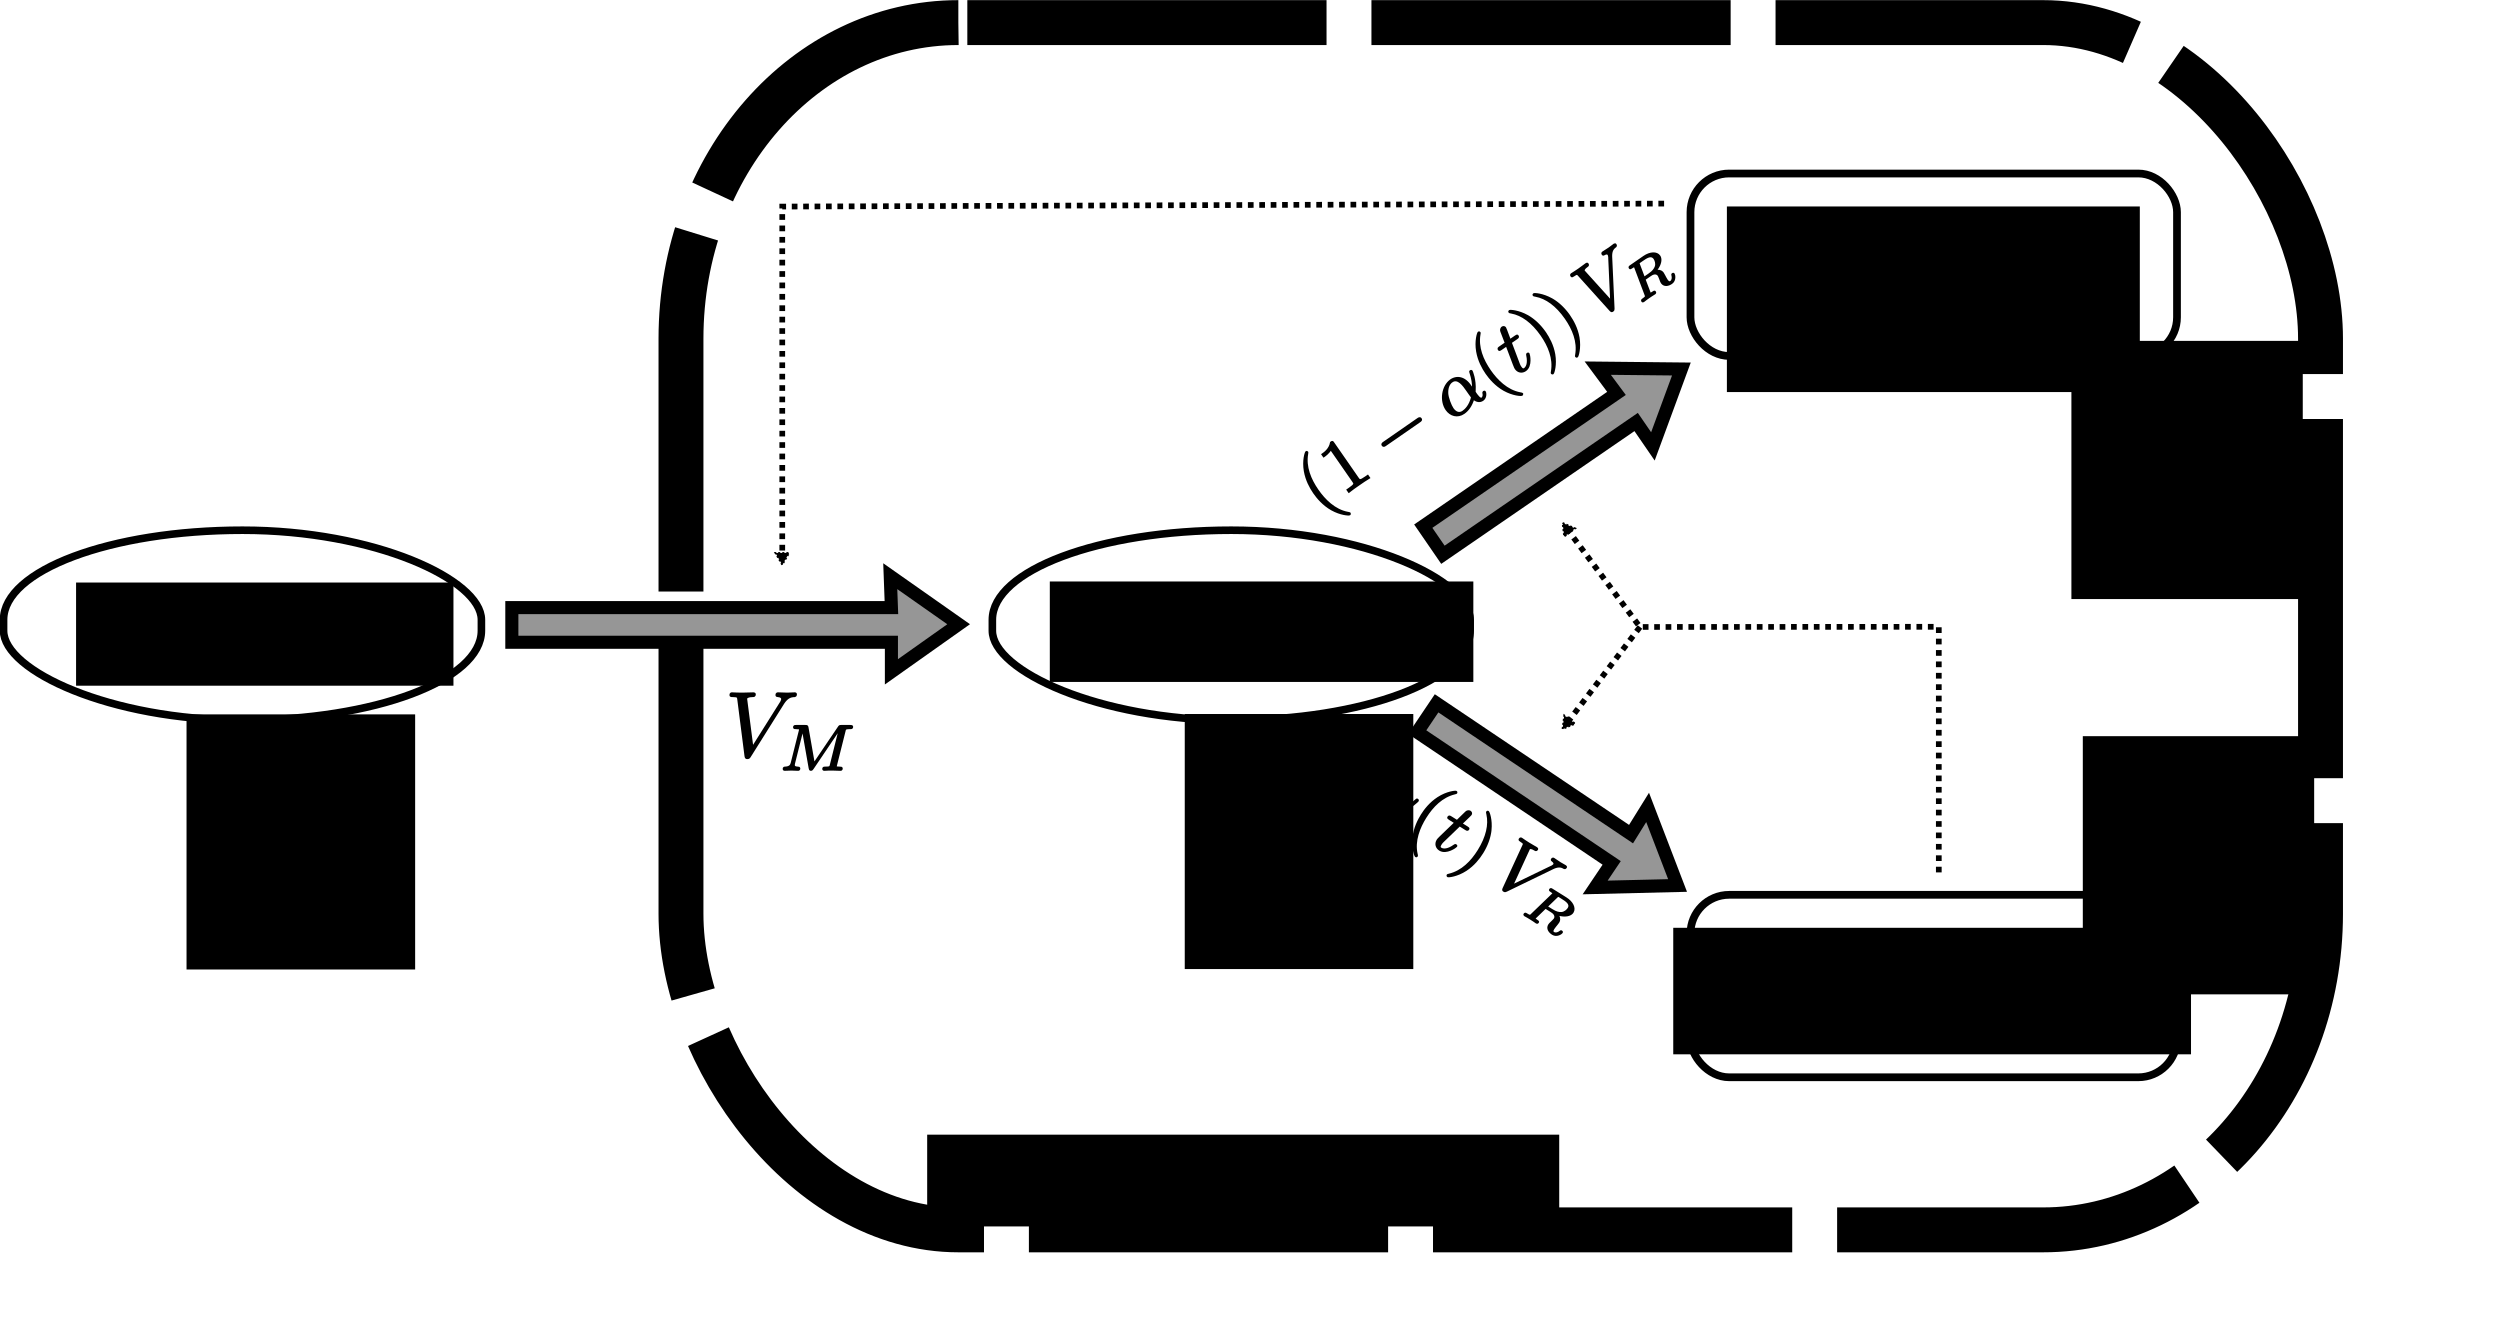 <?xml version="1.0" encoding="UTF-8" standalone="no"?>
<!-- Created with Inkscape (http://www.inkscape.org/) -->

<svg
   xmlns:dc="http://purl.org/dc/elements/1.1/"
   xmlns:cc="http://creativecommons.org/ns#"
   xmlns:rdf="http://www.w3.org/1999/02/22-rdf-syntax-ns#"
   xmlns:svg="http://www.w3.org/2000/svg"
   xmlns="http://www.w3.org/2000/svg"
   xmlns:xlink="http://www.w3.org/1999/xlink"
   xmlns:sodipodi="http://sodipodi.sourceforge.net/DTD/sodipodi-0.dtd"
   xmlns:inkscape="http://www.inkscape.org/namespaces/inkscape"
   width="13.4cm"
   height="7.161cm"
   id="svg14157"
   version="1.1"
   inkscape:version="0.91 r13725"
   sodipodi:docname="Fig1.svg">
  <sodipodi:namedview
     id="base"
     pagecolor="#ffffff"
     bordercolor="#666666"
     borderopacity="1.0"
     inkscape:pageopacity="1"
     inkscape:pageshadow="2"
     inkscape:zoom="1.4142136"
     inkscape:cx="327.18485"
     inkscape:cy="139.06401"
     inkscape:document-units="px"
     inkscape:current-layer="layer1"
     showgrid="true"
     inkscape:window-width="1920"
     inkscape:window-height="986"
     inkscape:window-x="1680"
     inkscape:window-y="41"
     inkscape:window-maximized="1"
     fit-margin-top="0"
     fit-margin-left="0"
     fit-margin-right="0"
     fit-margin-bottom="0"
     inkscape:snap-global="true"
     inkscape:object-paths="false"
     inkscape:snap-nodes="false"
     showguides="false"
     inkscape:guide-bbox="true"
     units="cm">
    <inkscape:grid
       type="xygrid"
       id="grid8064"
       empspacing="1"
       visible="true"
       enabled="false"
       snapvisiblegridlinesonly="true"
       dotted="false"
       spacingx="1px"
       spacingy="1px"
       originx="-16"
       originy="-5" />
    <sodipodi:guide
       orientation="0,1"
       position="-196,165"
       id="guide8112" />
  </sodipodi:namedview>
  <defs
     id="defs14159">
    <color-profile
       name="sRGB"
       xlink:href="/usr/share/color/icc/colord/sRGB.icc"
       id="color-profile3609" />
    <marker
       inkscape:stockid="TriangleOutL"
       orient="auto"
       refY="0"
       refX="0"
       id="TriangleOutL"
       style="overflow:visible">
      <path
         id="path4289"
         d="m 5.77,0 -8.65,5 0,-10 8.65,5 z"
         style="fill-rule:evenodd;stroke:#000000;stroke-width:1pt"
         transform="scale(0.8,0.8)"
         inkscape:connector-curvature="0" />
    </marker>
    <marker
       inkscape:stockid="SemiCircleIn"
       orient="auto"
       refY="0"
       refX="0"
       id="SemiCircleIn"
       style="overflow:visible">
      <path
         id="path5387"
         d="m -0.375,-0.046 c 0,2.76 2.24,5 5,5 l 0,-10 c -2.76,0 -5,2.24 -5,5 z"
         style="fill-rule:evenodd;stroke:#000000;stroke-width:1pt"
         transform="scale(0.6,0.6)"
         inkscape:connector-curvature="0" />
    </marker>
    <marker
       inkscape:stockid="Arrow1Lend"
       orient="auto"
       refY="0"
       refX="0"
       id="Arrow1Lend"
       style="overflow:visible">
      <path
         inkscape:connector-curvature="0"
         id="path15588"
         d="M 0,0 5,-5 -12.5,0 5,5 0,0 Z"
         style="fill-rule:evenodd;stroke:#000000;stroke-width:1pt;marker-start:none"
         transform="matrix(-0.8,0,0,-0.8,-10,0)" />
    </marker>
    <clipPath
       id="clip5-9">
      <path
         id="path201332"
         d="m 119.793,79.711 360.168,0 0,519.59 -360.168,0 z m 0,0"
         inkscape:connector-curvature="0" />
    </clipPath>
    <marker
       inkscape:stockid="Arrow1Lend"
       orient="auto"
       refY="0"
       refX="0"
       id="Arrow1Lend-9"
       style="overflow:visible">
      <path
         inkscape:connector-curvature="0"
         id="path15588-0"
         d="M 0,0 5,-5 -12.5,0 5,5 0,0 Z"
         style="fill-rule:evenodd;stroke:#000000;stroke-width:1pt;marker-start:none"
         transform="matrix(-0.8,0,0,-0.8,-10,0)" />
    </marker>
    <marker
       inkscape:stockid="Arrow1Lend"
       orient="auto"
       refY="0"
       refX="0"
       id="Arrow1Lend-5"
       style="overflow:visible">
      <path
         inkscape:connector-curvature="0"
         id="path15588-05"
         d="M 0,0 5,-5 -12.5,0 5,5 0,0 Z"
         style="fill-rule:evenodd;stroke:#000000;stroke-width:1pt;marker-start:none"
         transform="matrix(-0.8,0,0,-0.8,-10,0)" />
    </marker>
    <marker
       inkscape:stockid="Arrow1Lend"
       orient="auto"
       refY="0"
       refX="0"
       id="Arrow1Lend-0"
       style="overflow:visible">
      <path
         inkscape:connector-curvature="0"
         id="path15588-00"
         d="M 0,0 5,-5 -12.5,0 5,5 0,0 Z"
         style="fill-rule:evenodd;stroke:#000000;stroke-width:1pt;marker-start:none"
         transform="matrix(-0.8,0,0,-0.8,-10,0)" />
    </marker>
    <marker
       inkscape:stockid="Arrow1Lend"
       orient="auto"
       refY="0"
       refX="0"
       id="Arrow1Lend-04"
       style="overflow:visible">
      <path
         inkscape:connector-curvature="0"
         id="path15588-6"
         d="M 0,0 5,-5 -12.5,0 5,5 0,0 Z"
         style="fill-rule:evenodd;stroke:#000000;stroke-width:1pt;marker-start:none"
         transform="matrix(-0.8,0,0,-0.8,-10,0)" />
    </marker>
    <marker
       inkscape:stockid="Arrow1Lend"
       orient="auto"
       refY="0"
       refX="0"
       id="Arrow1Lend-3"
       style="overflow:visible">
      <path
         inkscape:connector-curvature="0"
         id="path15588-3"
         d="M 0,0 5,-5 -12.5,0 5,5 0,0 Z"
         style="fill-rule:evenodd;stroke:#000000;stroke-width:1pt;marker-start:none"
         transform="matrix(-0.8,0,0,-0.8,-10,0)" />
    </marker>
    <marker
       inkscape:stockid="Arrow1Lendb"
       orient="auto"
       refY="0"
       refX="0"
       id="Arrow1Lendb"
       style="overflow:visible">
      <path
         inkscape:connector-curvature="0"
         id="path16150"
         d="M 0,0 5,-5 -12.5,0 5,5 0,0 Z"
         style="fill:#009c00;fill-rule:evenodd;stroke:#009c00;stroke-width:1pt;marker-start:none"
         transform="matrix(-0.8,0,0,-0.8,-10,0)" />
    </marker>
    <marker
       inkscape:stockid="Arrow1Lend6"
       orient="auto"
       refY="0"
       refX="0"
       id="Arrow1Lend6"
       style="overflow:visible">
      <path
         inkscape:connector-curvature="0"
         id="path16153"
         d="M 0,0 5,-5 -12.5,0 5,5 0,0 Z"
         style="fill:#0000ff;fill-rule:evenodd;stroke:#0000ff;stroke-width:1pt;marker-start:none"
         transform="matrix(-0.8,0,0,-0.8,-10,0)" />
    </marker>
    <marker
       inkscape:stockid="Arrow1Lend1"
       orient="auto"
       refY="0"
       refX="0"
       id="Arrow1Lend1"
       style="overflow:visible">
      <path
         inkscape:connector-curvature="0"
         id="path16156"
         d="M 0,0 5,-5 -12.5,0 5,5 0,0 Z"
         style="fill:#0000ff;fill-rule:evenodd;stroke:#0000ff;stroke-width:1pt;marker-start:none"
         transform="matrix(-0.8,0,0,-0.8,-10,0)" />
    </marker>
    <marker
       inkscape:stockid="Arrow1Lendi"
       orient="auto"
       refY="0"
       refX="0"
       id="Arrow1Lendi"
       style="overflow:visible">
      <path
         inkscape:connector-curvature="0"
         id="path16159"
         d="M 0,0 5,-5 -12.5,0 5,5 0,0 Z"
         style="fill:#0000ff;fill-rule:evenodd;stroke:#0000ff;stroke-width:1pt;marker-start:none"
         transform="matrix(-0.8,0,0,-0.8,-10,0)" />
    </marker>
    <marker
       inkscape:stockid="Arrow1Lend18"
       orient="auto"
       refY="0"
       refX="0"
       id="Arrow1Lend18"
       style="overflow:visible">
      <path
         inkscape:connector-curvature="0"
         id="path16162"
         d="M 0,0 5,-5 -12.5,0 5,5 0,0 Z"
         style="fill:#009c00;fill-rule:evenodd;stroke:#009c00;stroke-width:1pt;marker-start:none"
         transform="matrix(-0.8,0,0,-0.8,-10,0)" />
    </marker>
    <marker
       inkscape:stockid="Arrow1Lendx"
       orient="auto"
       refY="0"
       refX="0"
       id="Arrow1Lendx"
       style="overflow:visible">
      <path
         inkscape:connector-curvature="0"
         id="path3221"
         d="M 0,0 5,-5 -12.5,0 5,5 0,0 Z"
         style="fill:#009c00;fill-rule:evenodd;stroke:#009c00;stroke-width:1pt;marker-start:none"
         transform="matrix(-0.8,0,0,-0.8,-10,0)" />
    </marker>
    <marker
       inkscape:stockid="Arrow1Lendx"
       orient="auto"
       refY="0"
       refX="0"
       id="Arrow1Lendx-0"
       style="overflow:visible">
      <path
         inkscape:connector-curvature="0"
         id="path3221-5"
         d="M 0,0 5,-5 -12.5,0 5,5 0,0 Z"
         style="fill:#009c00;fill-rule:evenodd;stroke:#009c00;stroke-width:1pt;marker-start:none"
         transform="matrix(-0.8,0,0,-0.8,-10,0)" />
    </marker>
    <marker
       inkscape:stockid="Arrow1Lend6"
       orient="auto"
       refY="0"
       refX="0"
       id="Arrow1Lend6-6"
       style="overflow:visible">
      <path
         inkscape:connector-curvature="0"
         id="path16153-0"
         d="M 0,0 5,-5 -12.5,0 5,5 0,0 Z"
         style="fill:#0000ff;fill-rule:evenodd;stroke:#0000ff;stroke-width:1pt;marker-start:none"
         transform="matrix(-0.8,0,0,-0.8,-10,0)" />
    </marker>
    <marker
       inkscape:stockid="Arrow1Lend1a"
       orient="auto"
       refY="0"
       refX="0"
       id="Arrow1Lend1a"
       style="overflow:visible">
      <path
         inkscape:connector-curvature="0"
         id="path4598"
         d="M 0,0 5,-5 -12.5,0 5,5 0,0 Z"
         style="fill:#000000;fill-rule:evenodd;stroke:#000000;stroke-width:1pt;marker-start:none"
         transform="matrix(-0.8,0,0,-0.8,-10,0)" />
    </marker>
    <marker
       inkscape:stockid="Arrow1Lendiq"
       orient="auto"
       refY="0"
       refX="0"
       id="Arrow1Lendiq"
       style="overflow:visible">
      <path
         inkscape:connector-curvature="0"
         id="path4601"
         d="M 0,0 5,-5 -12.5,0 5,5 0,0 Z"
         style="fill:#000000;fill-rule:evenodd;stroke:#000000;stroke-width:1pt;marker-start:none"
         transform="matrix(-0.8,0,0,-0.8,-10,0)" />
    </marker>
    <marker
       inkscape:stockid="Arrow1Lendxz"
       orient="auto"
       refY="0"
       refX="0"
       id="Arrow1Lendxz"
       style="overflow:visible">
      <path
         inkscape:connector-curvature="0"
         id="path4604"
         d="M 0,0 5,-5 -12.5,0 5,5 0,0 Z"
         style="fill:#009c00;fill-rule:evenodd;stroke:#009c00;stroke-width:1pt;marker-start:none"
         transform="matrix(-0.8,0,0,-0.8,-10,0)" />
    </marker>
    <marker
       inkscape:stockid="Arrow1Lend18Y"
       orient="auto"
       refY="0"
       refX="0"
       id="Arrow1Lend18Y"
       style="overflow:visible">
      <path
         inkscape:connector-curvature="0"
         id="path4607"
         d="M 0,0 5,-5 -12.5,0 5,5 0,0 Z"
         style="fill:#009c00;fill-rule:evenodd;stroke:#009c00;stroke-width:1pt;marker-start:none"
         transform="matrix(-0.8,0,0,-0.8,-10,0)" />
    </marker>
    <marker
       inkscape:stockid="Arrow1Lend6h"
       orient="auto"
       refY="0"
       refX="0"
       id="Arrow1Lend6h"
       style="overflow:visible">
      <path
         inkscape:connector-curvature="0"
         id="path4610"
         d="M 0,0 5,-5 -12.5,0 5,5 0,0 Z"
         style="fill:#000000;fill-rule:evenodd;stroke:#000000;stroke-width:1pt;marker-start:none"
         transform="matrix(-0.8,0,0,-0.8,-10,0)" />
    </marker>
    <marker
       inkscape:stockid="Arrow1Lendbd"
       orient="auto"
       refY="0"
       refX="0"
       id="Arrow1Lendbd"
       style="overflow:visible">
      <path
         inkscape:connector-curvature="0"
         id="path4613"
         d="M 0,0 5,-5 -12.5,0 5,5 0,0 Z"
         style="fill:#000000;fill-rule:evenodd;stroke:#000000;stroke-width:1pt;marker-start:none"
         transform="matrix(-0.8,0,0,-0.8,-10,0)" />
    </marker>
    <marker
       inkscape:stockid="Arrow1Lend18Y2"
       orient="auto"
       refY="0"
       refX="0"
       id="Arrow1Lend18Y2"
       style="overflow:visible">
      <path
         inkscape:connector-curvature="0"
         id="path5096"
         d="M 0,0 5,-5 -12.5,0 5,5 0,0 Z"
         style="fill:#000000;fill-rule:evenodd;stroke:#000000;stroke-width:1pt;marker-start:none"
         transform="matrix(-0.8,0,0,-0.8,-10,0)" />
    </marker>
    <marker
       inkscape:stockid="Arrow1LendxzZ"
       orient="auto"
       refY="0"
       refX="0"
       id="Arrow1LendxzZ"
       style="overflow:visible">
      <path
         inkscape:connector-curvature="0"
         id="path5099"
         d="M 0,0 5,-5 -12.5,0 5,5 0,0 Z"
         style="fill:#000000;fill-rule:evenodd;stroke:#000000;stroke-width:1pt;marker-start:none"
         transform="matrix(-0.8,0,0,-0.8,-10,0)" />
    </marker>
    <marker
       inkscape:stockid="Arrow1Lend18Y2"
       orient="auto"
       refY="0"
       refX="0"
       id="Arrow1Lend18Y2-6"
       style="overflow:visible">
      <path
         inkscape:connector-curvature="0"
         id="path5096-2"
         d="M 0,0 5,-5 -12.5,0 5,5 0,0 Z"
         style="fill:#000000;fill-rule:evenodd;stroke:#000000;stroke-width:1pt;marker-start:none"
         transform="matrix(-0.8,0,0,-0.8,-10,0)" />
    </marker>
    <marker
       inkscape:stockid="Arrow1Lend18Y2"
       orient="auto"
       refY="0"
       refX="0"
       id="Arrow1Lend18Y2-7"
       style="overflow:visible">
      <path
         inkscape:connector-curvature="0"
         id="path5096-6"
         d="M 0,0 5,-5 -12.5,0 5,5 0,0 Z"
         style="fill:#000000;fill-rule:evenodd;stroke:#000000;stroke-width:1pt;marker-start:none"
         transform="matrix(-0.8,0,0,-0.8,-10,0)" />
    </marker>
    <marker
       inkscape:stockid="Arrow1Lend18Y2"
       orient="auto"
       refY="0"
       refX="0"
       id="Arrow1Lend18Y2-9"
       style="overflow:visible">
      <path
         inkscape:connector-curvature="0"
         id="path5096-62"
         d="M 0,0 5,-5 -12.5,0 5,5 0,0 Z"
         style="fill:#000000;fill-rule:evenodd;stroke:#000000;stroke-width:1pt;marker-start:none"
         transform="matrix(-0.8,0,0,-0.8,-10,0)" />
    </marker>
  </defs>
  <g
     transform="translate(-254.53,83.845)"
     inkscape:label="Calque 1"
     inkscape:groupmode="layer"
     id="layer1">
    <g
       style="fill:#ffffff;fill-opacity:1"
       id="g203893"
       transform="matrix(1.303,0,0,1.303,-42.087,-28.793)">
      <use
         height="1"
         width="1"
         xlink:href="#glyph3-9-5"
         x="221.894"
         y="205.604"
         id="use203895" />
      <use
         height="1"
         width="1"
         xlink:href="#glyph3-26-3"
         x="227.23"
         y="205.604"
         id="use203897" />
      <use
         height="1"
         width="1"
         xlink:href="#glyph3-27-3"
         x="231.678"
         y="205.604"
         id="use203899" />
      <use
         height="1"
         width="1"
         xlink:href="#glyph3-28-8"
         x="236.126"
         y="205.604"
         id="use203901" />
      <use
         height="1"
         width="1"
         xlink:href="#glyph3-20-2"
         x="240.126"
         y="205.604"
         id="use203903" />
      <use
         height="1"
         width="1"
         xlink:href="#glyph3-17-5"
         x="242.35"
         y="205.604"
         id="use203905" />
      <use
         height="1"
         width="1"
         xlink:href="#glyph3-22-0"
         x="245.014"
         y="205.604"
         id="use203907" />
      <use
         height="1"
         width="1"
         xlink:href="#glyph3-20-2"
         x="249.462"
         y="205.604"
         id="use203909" />
      <use
         height="1"
         width="1"
         xlink:href="#glyph3-11-0"
         x="251.686"
         y="205.604"
         id="use203911" />
    </g>
    <g
       style="fill:#ffffff;fill-opacity:1"
       id="g203913"
       transform="matrix(1.303,0,0,1.303,-42.087,-28.793)">
      <use
         height="1"
         width="1"
         xlink:href="#glyph4-6-0"
         x="256.134"
         y="207.604"
         id="use203915" />
      <use
         height="1"
         width="1"
         xlink:href="#glyph4-7-53"
         x="257.466"
         y="207.604"
         id="use203917" />
    </g>
    <g
       style="fill:#ffffff;fill-opacity:1"
       id="g203931"
       transform="matrix(1.303,0,0,1.303,-42.087,-28.793)">
      <use
         height="1"
         width="1"
         xlink:href="#glyph3-30-5"
         x="254.46"
         y="152.62"
         id="use203933" />
      <use
         height="1"
         width="1"
         xlink:href="#glyph3-13-9"
         x="260.236"
         y="152.62"
         id="use203935" />
      <use
         height="1"
         width="1"
         xlink:href="#glyph3-27-3"
         x="262.012"
         y="152.62"
         id="use203937" />
      <use
         height="1"
         width="1"
         xlink:href="#glyph3-18-5"
         x="266.46"
         y="152.62"
         id="use203939" />
      <use
         height="1"
         width="1"
         xlink:href="#glyph3-28-8"
         x="270.908"
         y="152.62"
         id="use203941" />
      <use
         height="1"
         width="1"
         xlink:href="#glyph3-18-5"
         x="274.907"
         y="152.62"
         id="use203943" />
      <use
         height="1"
         width="1"
         xlink:href="#glyph3-31-2"
         x="279.355"
         y="152.62"
         id="use203945" />
      <use
         height="1"
         width="1"
         xlink:href="#glyph3-11-0"
         x="286.019"
         y="152.62"
         id="use203947" />
    </g>
    <g
       style="fill:#ffffff;fill-opacity:1"
       id="g203953"
       transform="matrix(1.303,0,0,1.303,-42.087,-28.793)">
      <use
         height="1"
         width="1"
         xlink:href="#glyph3-32-1"
         x="366.137"
         y="206.56"
         id="use203955" />
      <use
         height="1"
         width="1"
         xlink:href="#glyph3-17-5"
         x="371.473"
         y="206.56"
         id="use203957" />
      <use
         height="1"
         width="1"
         xlink:href="#glyph3-11-0"
         x="374.137"
         y="206.56"
         id="use203959" />
      <use
         height="1"
         width="1"
         xlink:href="#glyph3-12-49"
         x="378.585"
         y="206.56"
         id="use203961" />
      <use
         height="1"
         width="1"
         xlink:href="#glyph3-26-3"
         x="382.585"
         y="206.56"
         id="use203963" />
      <use
         height="1"
         width="1"
         xlink:href="#glyph3-17-5"
         x="387.033"
         y="206.56"
         id="use203965" />
      <use
         height="1"
         width="1"
         xlink:href="#glyph3-28-8"
         x="389.697"
         y="206.56"
         id="use203967" />
      <use
         height="1"
         width="1"
         xlink:href="#glyph3-18-5"
         x="393.697"
         y="206.56"
         id="use203969" />
      <use
         height="1"
         width="1"
         xlink:href="#glyph3-17-5"
         x="398.145"
         y="206.56"
         id="use203971" />
    </g>
    <g
       style="fill:#ffffff;fill-opacity:1"
       id="g203977"
       transform="matrix(1.303,0,0,1.303,-42.087,-28.793)">
      <use
         height="1"
         width="1"
         xlink:href="#glyph3-9-5"
         x="174.624"
         y="284.031"
         id="use203979" />
      <use
         height="1"
         width="1"
         xlink:href="#glyph3-26-3"
         x="179.96"
         y="284.031"
         id="use203981" />
      <use
         height="1"
         width="1"
         xlink:href="#glyph3-27-3"
         x="184.408"
         y="284.031"
         id="use203983" />
      <use
         height="1"
         width="1"
         xlink:href="#glyph3-28-8"
         x="188.856"
         y="284.031"
         id="use203985" />
      <use
         height="1"
         width="1"
         xlink:href="#glyph3-20-2"
         x="192.855"
         y="284.031"
         id="use203987" />
      <use
         height="1"
         width="1"
         xlink:href="#glyph3-17-5"
         x="195.079"
         y="284.031"
         id="use203989" />
      <use
         height="1"
         width="1"
         xlink:href="#glyph3-22-0"
         x="197.743"
         y="284.031"
         id="use203991" />
      <use
         height="1"
         width="1"
         xlink:href="#glyph3-20-2"
         x="202.191"
         y="284.031"
         id="use203993" />
      <use
         height="1"
         width="1"
         xlink:href="#glyph3-11-0"
         x="204.415"
         y="284.031"
         id="use203995" />
    </g>
    <g
       style="fill:#ffffff;fill-opacity:1"
       id="g203997"
       transform="matrix(1.303,0,0,1.303,-42.087,-28.793)">
      <use
         height="1"
         width="1"
         xlink:href="#glyph4-3-7"
         x="208.863"
         y="286.031"
         id="use203999" />
      <use
         height="1"
         width="1"
         xlink:href="#glyph4-4-2"
         x="212.199"
         y="286.031"
         id="use204001" />
      <use
         height="1"
         width="1"
         xlink:href="#glyph4-5-46"
         x="215.535"
         y="286.031"
         id="use204003" />
    </g>
    <g
       style="fill:#ffffff;fill-opacity:1"
       id="g204013"
       transform="matrix(1.303,0,0,1.303,-42.087,-28.793)">
      <use
         height="1"
         width="1"
         xlink:href="#glyph9-0-9"
         x="217.55"
         y="245.883"
         id="use204015" />
    </g>
    <g
       style="fill:#ffffff;fill-opacity:1"
       id="g204017"
       transform="matrix(1.303,0,0,1.303,-42.087,-28.793)">
      <use
         height="1"
         width="1"
         xlink:href="#glyph9-1-90"
         x="221.957"
         y="247.199"
         id="use204019" />
    </g>
    <g
       style="fill:#ffffff;fill-opacity:1"
       id="g204021"
       transform="matrix(1.303,0,0,1.303,-42.087,-28.793)">
      <use
         height="1"
         width="1"
         xlink:href="#glyph9-2-2"
         x="224.509"
         y="247.96"
         id="use204023" />
      <use
         height="1"
         width="1"
         xlink:href="#glyph9-3-1"
         x="228.772"
         y="249.233"
         id="use204025" />
      <use
         height="1"
         width="1"
         xlink:href="#glyph9-4-2"
         x="233.034"
         y="250.505"
         id="use204027" />
      <use
         height="1"
         width="1"
         xlink:href="#glyph9-5-5"
         x="236.867"
         y="251.649"
         id="use204029" />
      <use
         height="1"
         width="1"
         xlink:href="#glyph9-6-6"
         x="241.129"
         y="252.921"
         id="use204031" />
      <use
         height="1"
         width="1"
         xlink:href="#glyph9-1-90"
         x="245.391"
         y="254.193"
         id="use204033" />
      <use
         height="1"
         width="1"
         xlink:href="#glyph9-7-6"
         x="247.943"
         y="254.955"
         id="use204035" />
      <use
         height="1"
         width="1"
         xlink:href="#glyph9-8-2"
         x="250.074"
         y="255.591"
         id="use204037" />
      <use
         height="1"
         width="1"
         xlink:href="#glyph9-1-90"
         x="254.337"
         y="256.863"
         id="use204039" />
    </g>
    <g
       style="fill:#ffffff;fill-opacity:1"
       id="g204053"
       transform="matrix(1.303,0,0,1.303,-42.087,-28.793)">
      <use
         height="1"
         width="1"
         xlink:href="#glyph3-33-1"
         x="291.65"
         y="201.971"
         id="use204055" />
      <use
         height="1"
         width="1"
         xlink:href="#glyph3-11-0"
         x="298.313"
         y="201.971"
         id="use204057" />
      <use
         height="1"
         width="1"
         xlink:href="#glyph3-20-2"
         x="302.761"
         y="201.971"
         id="use204059" />
      <use
         height="1"
         width="1"
         xlink:href="#glyph3-22-0"
         x="304.985"
         y="201.971"
         id="use204061" />
      <use
         height="1"
         width="1"
         xlink:href="#glyph3-27-3"
         x="309.433"
         y="201.971"
         id="use204063" />
      <use
         height="1"
         width="1"
         xlink:href="#glyph3-18-5"
         x="313.881"
         y="201.971"
         id="use204065" />
      <use
         height="1"
         width="1"
         xlink:href="#glyph3-34-2"
         x="318.329"
         y="201.971"
         id="use204067" />
      <use
         height="1"
         width="1"
         xlink:href="#glyph3-13-9"
         x="320.105"
         y="201.971"
         id="use204069" />
      <use
         height="1"
         width="1"
         xlink:href="#glyph3-12-49"
         x="321.881"
         y="201.971"
         id="use204071" />
    </g>
    <g
       style="fill:#ffffff;fill-opacity:1"
       id="g204073"
       transform="matrix(1.303,0,0,1.303,-42.087,-28.793)">
      <use
         height="1"
         width="1"
         xlink:href="#glyph3-10-5"
         x="293.87"
         y="211.571"
         id="use204075" />
      <use
         height="1"
         width="1"
         xlink:href="#glyph3-22-0"
         x="298.318"
         y="211.571"
         id="use204077" />
      <use
         height="1"
         width="1"
         xlink:href="#glyph3-20-2"
         x="302.766"
         y="211.571"
         id="use204079" />
      <use
         height="1"
         width="1"
         xlink:href="#glyph3-21-9"
         x="304.99"
         y="211.571"
         id="use204081" />
      <use
         height="1"
         width="1"
         xlink:href="#glyph3-19-7"
         x="309.438"
         y="211.571"
         id="use204083" />
      <use
         height="1"
         width="1"
         xlink:href="#glyph3-22-0"
         x="315.214"
         y="211.571"
         id="use204085" />
      <use
         height="1"
         width="1"
         xlink:href="#glyph3-35-6"
         x="319.662"
         y="211.571"
         id="use204087" />
    </g>
    <g
       style="fill:#ffffff;fill-opacity:1"
       id="g204097"
       transform="matrix(1.303,0,0,1.303,-42.087,-28.793)">
      <use
         height="1"
         width="1"
         xlink:href="#glyph10-0-39"
         x="341.818"
         y="123.857"
         id="use204099" />
      <use
         height="1"
         width="1"
         xlink:href="#glyph10-1-6"
         x="345.898"
         y="123.857"
         id="use204101" />
      <use
         height="1"
         width="1"
         xlink:href="#glyph10-2-7"
         x="347.473"
         y="123.857"
         id="use204103" />
      <use
         height="1"
         width="1"
         xlink:href="#glyph10-1-6"
         x="351.553"
         y="123.857"
         id="use204105" />
      <use
         height="1"
         width="1"
         xlink:href="#glyph10-3-45"
         x="353.128"
         y="123.857"
         id="use204107" />
    </g>
    <g
       style="fill:#ffffff;fill-opacity:1"
       id="g204109"
       transform="matrix(1.303,0,0,1.303,-42.087,-28.793)">
      <use
         height="1"
         width="1"
         xlink:href="#glyph10-4-7"
         x="314.774"
         y="132.857"
         id="use204111" />
      <use
         height="1"
         width="1"
         xlink:href="#glyph10-1-6"
         x="318.854"
         y="132.857"
         id="use204113" />
      <use
         height="1"
         width="1"
         xlink:href="#glyph10-5-2"
         x="320.429"
         y="132.857"
         id="use204115" />
      <use
         height="1"
         width="1"
         xlink:href="#glyph10-6-49"
         x="324.509"
         y="132.857"
         id="use204117" />
      <use
         height="1"
         width="1"
         xlink:href="#glyph10-7-3"
         x="328.169"
         y="132.857"
         id="use204119" />
      <use
         height="1"
         width="1"
         xlink:href="#glyph10-8-6"
         x="331.829"
         y="132.857"
         id="use204121" />
      <use
         height="1"
         width="1"
         xlink:href="#glyph10-9-6"
         x="335.909"
         y="132.857"
         id="use204123" />
      <use
         height="1"
         width="1"
         xlink:href="#glyph10-10-5"
         x="337.904"
         y="132.857"
         id="use204125" />
      <use
         height="1"
         width="1"
         xlink:href="#glyph10-11-7"
         x="341.984"
         y="132.857"
         id="use204127" />
      <use
         height="1"
         width="1"
         xlink:href="#glyph10-6-49"
         x="346.064"
         y="132.857"
         id="use204129" />
      <use
         height="1"
         width="1"
         xlink:href="#glyph10-1-6"
         x="349.724"
         y="132.857"
         id="use204131" />
      <use
         height="1"
         width="1"
         xlink:href="#glyph10-6-49"
         x="351.299"
         y="132.857"
         id="use204133" />
      <use
         height="1"
         width="1"
         xlink:href="#glyph10-12-09"
         x="354.959"
         y="132.857"
         id="use204135" />
      <use
         height="1"
         width="1"
         xlink:href="#glyph10-2-7"
         x="356.954"
         y="132.857"
         id="use204137" />
      <use
         height="1"
         width="1"
         xlink:href="#glyph10-13-8"
         x="361.034"
         y="132.857"
         id="use204139" />
      <use
         height="1"
         width="1"
         xlink:href="#glyph10-9-6"
         x="365.114"
         y="132.857"
         id="use204141" />
      <use
         height="1"
         width="1"
         xlink:href="#glyph10-10-5"
         x="367.109"
         y="132.857"
         id="use204143" />
      <use
         height="1"
         width="1"
         xlink:href="#glyph10-14-4"
         x="371.189"
         y="132.857"
         id="use204145" />
      <use
         height="1"
         width="1"
         xlink:href="#glyph10-13-8"
         x="376.513"
         y="132.857"
         id="use204147" />
      <use
         height="1"
         width="1"
         xlink:href="#glyph10-7-3"
         x="380.593"
         y="132.857"
         id="use204149" />
    </g>
    <g
       style="fill:#ffffff;fill-opacity:1"
       id="g204175"
       transform="matrix(1.303,0,0,1.303,-42.087,-28.793)">
      <use
         height="1"
         width="1"
         xlink:href="#glyph11-0-27"
         x="254.124"
         y="91.43"
         id="use204177" />
    </g>
    <g
       style="fill:#ffffff;fill-opacity:1"
       id="g204179"
       transform="matrix(1.303,0,0,1.303,-42.087,-28.793)">
      <use
         height="1"
         width="1"
         xlink:href="#glyph12-0-3"
         x="260.735"
         y="90.48"
         id="use204181" />
    </g>
    <g
       style="fill:#ffffff;fill-opacity:1"
       id="g204183"
       transform="matrix(1.303,0,0,1.303,-42.087,-28.793)">
      <use
         height="1"
         width="1"
         xlink:href="#glyph13-0-38"
         x="265.123"
         y="89.896"
         id="use204185" />
    </g>
    <g
       style="fill:#ffffff;fill-opacity:1"
       id="g204187"
       transform="matrix(1.303,0,0,1.303,-42.087,-28.793)">
      <use
         height="1"
         width="1"
         xlink:href="#glyph14-0-7"
         x="271.755"
         y="89.114"
         id="use204189" />
    </g>
    <g
       style="fill:#ffffff;fill-opacity:1"
       id="g204191"
       transform="matrix(1.303,0,0,1.303,-42.087,-28.793)">
      <use
         height="1"
         width="1"
         xlink:href="#glyph15-0-5"
         x="276.153"
         y="88.651"
         id="use204193" />
    </g>
    <g
       style="fill:#ffffff;fill-opacity:1"
       id="g204195"
       transform="matrix(1.303,0,0,1.303,-42.087,-28.793)">
      <use
         height="1"
         width="1"
         xlink:href="#glyph16-0-03"
         x="278.816"
         y="88.388"
         id="use204197" />
    </g>
    <g
       style="fill:#ffffff;fill-opacity:1"
       id="g204199"
       transform="matrix(1.303,0,0,1.303,-42.087,-28.793)">
      <use
         height="1"
         width="1"
         xlink:href="#glyph17-0-38"
         x="283.248"
         y="87.998"
         id="use204201" />
    </g>
    <g
       style="fill:#ffffff;fill-opacity:1"
       id="g204203"
       transform="matrix(1.303,0,0,1.303,-42.087,-28.793)">
      <use
         height="1"
         width="1"
         xlink:href="#glyph18-0-56"
         x="287.669"
         y="87.665"
         id="use204205" />
    </g>
    <g
       style="fill:#ffffff;fill-opacity:1"
       id="g204211"
       transform="matrix(1.303,0,0,1.303,-42.087,-28.793)">
      <use
         height="1"
         width="1"
         xlink:href="#glyph20-0-3"
         x="294.339"
         y="87.296"
         id="use204213" />
    </g>
    <g
       style="fill:#ffffff;fill-opacity:1"
       id="g204215"
       transform="matrix(1.303,0,0,1.303,-42.087,-28.793)">
      <use
         height="1"
         width="1"
         xlink:href="#glyph21-0-6"
         x="296.125"
         y="87.223"
         id="use204217" />
    </g>
    <g
       style="fill:#ffffff;fill-opacity:1"
       id="g204219"
       transform="matrix(1.303,0,0,1.303,-42.087,-28.793)">
      <use
         height="1"
         width="1"
         xlink:href="#glyph22-0-4"
         x="297.906"
         y="87.154"
         id="use204221" />
    </g>
    <g
       style="fill:#ffffff;fill-opacity:1"
       id="g204223"
       transform="matrix(1.303,0,0,1.303,-42.087,-28.793)">
      <use
         height="1"
         width="1"
         xlink:href="#glyph23-0-03"
         x="302.358"
         y="87.084"
         id="use204225" />
    </g>
    <g
       style="fill:#ffffff;fill-opacity:1"
       id="g204227"
       transform="matrix(1.303,0,0,1.303,-42.087,-28.793)">
      <use
         height="1"
         width="1"
         xlink:href="#glyph24-0-8"
         x="304.114"
         y="87.068"
         id="use204229" />
    </g>
    <g
       style="fill:#ffffff;fill-opacity:1"
       id="g204231"
       transform="matrix(1.303,0,0,1.303,-42.087,-28.793)">
      <use
         height="1"
         width="1"
         xlink:href="#glyph25-0-4"
         x="308.551"
         y="87.15"
         id="use204233" />
    </g>
    <flowRoot
       xml:space="preserve"
       id="flowRoot15572"
       style="font-style:normal;font-weight:normal;font-size:5px;line-height:125%;font-family:sans;-inkscape-font-specification:sans;letter-spacing:0px;word-spacing:0px;fill:#000000;fill-opacity:1;stroke:none"><flowRegion
         id="flowRegion15574"><rect
           id="rect15576"
           width="173.571"
           height="85.714"
           x="432.857"
           y="339.505" /></flowRegion><flowPara
         id="flowPara15578" /></flowRoot>    <flowRoot
       xml:space="preserve"
       id="flowRoot5421"
       style="font-style:normal;font-weight:normal;font-size:5px;line-height:125%;font-family:Lucida;-inkscape-font-specification:Lucida;letter-spacing:15.4px;word-spacing:0px;fill:#000000;fill-opacity:1;stroke:none"><flowRegion
         id="flowRegion5423"><rect
           id="rect5425"
           width="145"
           height="86"
           x="215"
           y="408.937" /></flowRegion><flowPara
         id="flowPara5427" /></flowRoot>    <g
       id="g3685"
       transform="matrix(0.77,0,0,0.77,58.496,39.042)">
      <path
         sodipodi:nodetypes="cc"
         inkscape:connector-curvature="0"
         id="path15580-9-7"
         d="M 686.049,5.359 666.944,30.545"
         style="fill:none;stroke:#000000;stroke-width:1.5;stroke-linecap:butt;stroke-linejoin:miter;stroke-miterlimit:2;stroke-dasharray:1.5, 1.5;stroke-dashoffset:0;stroke-opacity:1;marker-end:url(#TriangleOutL);image-rendering:auto" />
      <rect
         rx="62.857"
         ry="23.571"
         y="-20.097"
         x="255.53"
         height="50"
         width="125.714"
         id="rect14689"
         style="fill:none;stroke:#000000;stroke-width:2;stroke-linecap:butt;stroke-linejoin:round;stroke-miterlimit:4;stroke-dasharray:none;stroke-dashoffset:0;stroke-opacity:1;image-rendering:auto" />
      <rect
         style="fill:none;stroke:#000000;stroke-width:11.813;stroke-linecap:butt;stroke-linejoin:round;stroke-miterlimit:4;stroke-dasharray:94.507, 11.813;stroke-dashoffset:103.958;stroke-opacity:1;image-rendering:auto"
         id="rect5608"
         width="431.353"
         height="317.624"
         x="433.752"
         y="-153.649"
         rx="72.974"
         ry="83.154" />
      <flowRoot
         transform="translate(163.89,-117.266)"
         style="font-style:normal;font-weight:normal;font-size:18px;line-height:125%;font-family:Sans;-inkscape-font-specification:Sans;letter-spacing:0px;word-spacing:0px;fill:#000000;fill-opacity:1;stroke:none;image-rendering:auto"
         id="flowRoot15459"
         xml:space="preserve"><flowRegion
           id="flowRegion15461"><rect
             style="font-size:18px;font-family:Sans;-inkscape-font-specification:Sans;fill:#000000;fill-opacity:1"
             y="110.934"
             x="110.714"
             height="27.143"
             width="99.286"
             id="rect15463" /></flowRegion><flowPara
           id="flowPara15465">Substrate</flowPara></flowRoot>      <rect
         rx="62.857"
         ry="23.571"
         y="-20.097"
         x="515.673"
         height="50"
         width="125.714"
         id="rect14689-1"
         style="fill:none;stroke:#000000;stroke-width:2;stroke-linecap:butt;stroke-linejoin:round;stroke-miterlimit:4;stroke-dasharray:none;stroke-dashoffset:0;stroke-opacity:1;image-rendering:auto" />
      <flowRoot
         transform="translate(420.074,-117.542)"
         style="font-style:normal;font-weight:normal;font-size:18px;line-height:125%;font-family:Sans;-inkscape-font-specification:Sans;letter-spacing:0px;word-spacing:0px;fill:#000000;fill-opacity:1;stroke:none;image-rendering:auto"
         id="flowRoot15459-3"
         xml:space="preserve"><flowRegion
           id="flowRegion15461-6"><rect
             style="font-size:18px;font-family:Sans;-inkscape-font-specification:Sans;fill:#000000;fill-opacity:1"
             y="110.934"
             x="110.714"
             height="26.429"
             width="111.429"
             id="rect15463-6" /></flowRegion><flowPara
           id="flowPara15465-4">Precursors</flowPara></flowRoot>      <rect
         rx="10.174"
         ry="10.174"
         y="-113.946"
         x="699.347"
         height="48"
         width="128"
         id="rect14689-8"
         style="fill:none;stroke:#000000;stroke-width:2.035;stroke-linecap:butt;stroke-linejoin:round;stroke-miterlimit:4;stroke-dasharray:none;stroke-dashoffset:0;stroke-opacity:1;image-rendering:auto" />
      <flowRoot
         style="font-style:normal;font-weight:normal;font-size:17px;line-height:100%;font-family:Sans;-inkscape-font-specification:Sans;text-align:center;letter-spacing:0px;word-spacing:0px;text-anchor:middle;fill:#000000;fill-opacity:1;stroke:none;image-rendering:auto"
         id="flowRoot15459-3-4"
         xml:space="preserve"><flowRegion
           id="flowRegion15461-6-8"><rect
             style="font-size:17px;line-height:100%;font-family:Sans;-inkscape-font-specification:Sans;text-align:center;text-anchor:middle;fill:#000000;fill-opacity:1"
             y="-105.273"
             x="708.925"
             height="48.829"
             width="108.638"
             id="rect15463-6-9" /></flowRegion><flowPara
           style="font-size:15px"
           id="flowPara15465-4-5">Metabolic</flowPara><flowPara
           style="font-size:15px"
           id="flowPara3641">machinery</flowPara></flowRoot>      <path
         sodipodi:nodetypes="cccc"
         inkscape:connector-curvature="0"
         id="path15580-9-7-2"
         d="m 764.678,69.938 0,-64.625 -78.629,0.046 -19.106,-25.696"
         style="fill:none;stroke:#000000;stroke-width:1.5;stroke-linecap:butt;stroke-linejoin:miter;stroke-miterlimit:2;stroke-dasharray:1.5, 1.5;stroke-dashoffset:0;stroke-opacity:1;marker-end:url(#TriangleOutL);image-rendering:auto" />
      <path
         sodipodi:nodetypes="ccc"
         inkscape:connector-curvature="0"
         id="path15580-9-7-2-8"
         d="m 692.403,-106.029 -232.005,0.781 0,92.171"
         style="fill:none;stroke:#000000;stroke-width:1.5;stroke-linecap:butt;stroke-linejoin:miter;stroke-miterlimit:2;stroke-dasharray:1.5, 1.5;stroke-dashoffset:0;stroke-opacity:1;marker-end:url(#TriangleOutL);image-rendering:auto" />
      <flowRoot
         xml:space="preserve"
         id="flowRoot16520"
         style="font-style:normal;font-weight:normal;font-size:36.611px;line-height:125%;font-family:sans;-inkscape-font-specification:sans;letter-spacing:0px;word-spacing:0px;fill:#000000;fill-opacity:1;stroke:none;image-rendering:auto"><flowRegion
           id="flowRegion16522"><rect
             id="rect16524"
             width="60.146"
             height="67.12"
             x="303.666"
             y="28.356"
             style="font-size:36.611px" /></flowRegion><flowPara
           id="flowPara16526">S</flowPara></flowRoot>      <flowRoot
         xml:space="preserve"
         id="flowRoot16520-7"
         style="font-style:normal;font-weight:normal;font-size:30px;line-height:125%;font-family:sans;-inkscape-font-specification:sans;letter-spacing:0px;word-spacing:0px;fill:#000000;fill-opacity:1;stroke:none;image-rendering:auto"
         transform="matrix(1.22,0,0,1.22,468.692,-365.023)"><flowRegion
           id="flowRegion16522-4"><rect
             id="rect16524-1"
             width="49.286"
             height="55"
             x="80"
             y="322.362"
             style="font-size:30px" /></flowRegion><flowPara
           id="flowPara16526-9">P</flowPara></flowRoot>      <flowRoot
         xml:space="preserve"
         id="flowRoot16520-2"
         style="font-style:normal;font-weight:normal;font-size:30px;line-height:125%;font-family:sans;-inkscape-font-specification:sans;letter-spacing:0px;word-spacing:0px;fill:#000000;fill-opacity:1;stroke:none;image-rendering:auto"
         transform="matrix(1.235,0,0,1.235,703.765,-364.027)"><flowRegion
           id="flowRegion16522-0"><rect
             id="rect16524-9"
             width="49.286"
             height="55"
             x="80"
             y="322.362"
             style="font-size:30px" /></flowRegion><flowPara
           id="flowPara16526-1">R</flowPara></flowRoot>      <flowRoot
         xml:space="preserve"
         id="flowRoot16520-76"
         style="font-style:normal;font-weight:normal;font-size:30px;line-height:125%;font-family:sans;-inkscape-font-specification:sans;letter-spacing:0px;word-spacing:0px;fill:#000000;fill-opacity:1;stroke:none;image-rendering:auto"
         transform="matrix(1.235,0,0,1.235,700.765,-468.027)"><flowRegion
           id="flowRegion16522-40"><rect
             id="rect16524-17"
             width="49.286"
             height="55"
             x="80"
             y="322.362"
             style="font-size:30px" /></flowRegion><flowPara
           id="flowPara16526-4">M</flowPara></flowRoot>      <flowRoot
         transform="translate(387.811,27.996)"
         style="font-style:normal;font-weight:normal;font-size:16px;line-height:125%;font-family:Sans;-inkscape-font-specification:Sans;letter-spacing:0px;word-spacing:0px;fill:#000000;fill-opacity:1;stroke:none;image-rendering:auto"
         id="flowRoot15459-37"
         xml:space="preserve"><flowRegion
           id="flowRegion15461-65"><rect
             style="font-size:16px;font-family:Sans;-inkscape-font-specification:Sans;fill:#000000;fill-opacity:1"
             y="110.934"
             x="110.714"
             height="24.143"
             width="166.286"
             id="rect15463-3" /></flowRegion><flowPara
           id="flowPara15465-5">Cell membrane</flowPara><flowPara
           id="flowPara5442" /></flowRoot>      <flowRoot
         transform="translate(584.098,-26.429)"
         style="font-style:normal;font-weight:normal;font-size:16px;line-height:100%;font-family:Sans;-inkscape-font-specification:Sans;text-align:center;letter-spacing:0px;word-spacing:0px;text-anchor:middle;fill:#000000;fill-opacity:1;stroke:none;image-rendering:auto"
         id="flowRoot15459-3-4-6"
         xml:space="preserve"><flowRegion
           id="flowRegion15461-6-8-1"><rect
             style="font-size:16px;line-height:100%;font-family:Sans;-inkscape-font-specification:Sans;text-align:center;text-anchor:middle;fill:#000000;fill-opacity:1"
             y="110.934"
             x="110.714"
             height="33.286"
             width="136.22"
             id="rect15463-6-9-9" /></flowRegion><flowPara
           id="flowPara3643"
           style="font-size:15px">Gene expression machinery</flowPara></flowRoot>      <rect
         rx="10.174"
         ry="10.174"
         y="75.831"
         x="699.347"
         height="48"
         width="128"
         id="rect14689-8-1"
         style="fill:none;stroke:#000000;stroke-width:2.035;stroke-linecap:butt;stroke-linejoin:round;stroke-miterlimit:4;stroke-dasharray:none;stroke-dashoffset:0;stroke-opacity:1;image-rendering:auto" />
      <g
         transform="matrix(0.401,0,0,0.401,72.736,-309.651)"
         id="layer2"
         style="fill:#969696;fill-opacity:1;image-rendering:auto">
        <path
           style="fill:#969696;fill-opacity:1;stroke:#000000;stroke-width:8.585;stroke-miterlimit:4;stroke-dasharray:none;stroke-opacity:1"
           sodipodi:nodetypes="cccccccc"
           inkscape:connector-curvature="0"
           id="rect2872"
           d="m 1037.593,752.247 44.863,31.517 -44.104,31.226 0,-19.399 -249.035,0 0,-22.738 249.035,0 z" />
      </g>
      <g
         transform="matrix(0.333,0.224,-0.224,0.333,511.053,-430.089)"
         id="layer2-0"
         style="fill:#969696;fill-opacity:1;image-rendering:auto">
        <path
           style="fill:#969696;fill-opacity:1;stroke:#000000;stroke-width:8.585;stroke-miterlimit:4;stroke-dasharray:none;stroke-opacity:1"
           sodipodi:nodetypes="cccccccc"
           inkscape:connector-curvature="0"
           id="rect2872-4"
           d="m 1037.593,752.247 44.863,31.517 -44.104,31.226 0,-19.399 -153.628,0 0,-22.738 153.628,0 z" />
      </g>
      <path
         style="fill:#969696;fill-opacity:1;stroke:#000000;stroke-width:3.447;stroke-miterlimit:4;stroke-dasharray:none;stroke-opacity:1;image-rendering:auto"
         sodipodi:nodetypes="cccccccc"
         inkscape:connector-curvature="0"
         id="rect2872-4-0"
         d="m 674.945,-62.738 22.011,0.229 -7.495,20.36 -4.411,-6.419 -50.836,34.929 -5.17,-7.524 50.836,-34.929 z" />
      <g
         style="stroke-width:0.5;stroke-miterlimit:4;stroke-dasharray:none;image-rendering:auto"
         transform="translate(309.006,-243.245)"
         id="g3904">
        <g
           style="font-style:normal;font-variant:normal;font-weight:normal;font-stretch:normal;letter-spacing:normal;word-spacing:normal;text-anchor:start;fill:none;fill-opacity:1;fill-rule:evenodd;stroke:#000000;stroke-width:1.029;stroke-linecap:butt;stroke-linejoin:miter;stroke-miterlimit:4;stroke-dasharray:none;stroke-dashoffset:0;stroke-opacity:1"
           id="g3906"
           transform="matrix(0.486,0,0,-0.486,-85,480)"
           xml:space="preserve"
           stroke-miterlimit="10.433"
           font-style="normal"
           font-variant="normal"
           font-weight="normal"
           font-stretch="normal"
           font-size-adjust="none"
           letter-spacing="normal"
           word-spacing="normal"><path
             style="fill:#000000;stroke-width:1.029;stroke-miterlimit:4;stroke-dasharray:none"
             inkscape:connector-curvature="0"
             d="m 486.8,434.54 0.23,0.36 0.23,0.33 0.22,0.31 0.22,0.29 0.22,0.28 0.22,0.25 0.22,0.24 0.22,0.22 0.21,0.2 0.21,0.19 0.21,0.17 0.2,0.16 0.21,0.14 0.2,0.13 0.21,0.12 0.19,0.11 0.2,0.09 0.2,0.09 0.19,0.07 0.2,0.07 0.19,0.06 0.19,0.05 0.18,0.04 0.19,0.03 0.18,0.03 0.19,0.03 0.36,0.04 0.35,0.02 0.35,0.02 c 0.6,0.05 0.64,0.89 0.64,0.96 0,0.39 -0.25,0.59 -0.64,0.59 -1.3,0 -2.75,-0.16 -4.09,-0.16 -1.64,0 -3.35,0.16 -4.94,0.16 -0.3,0 -0.94,0 -0.94,-0.95 0,-0.55 0.46,-0.6 0.8,-0.6 1.34,-0.09 2.3,-0.59 2.3,-1.64 0,-0.75 -0.75,-1.84 -0.75,-1.89 l -15.3,-24.31 -3.39,26.34 c 0,0.85 1.14,1.5 3.44,1.5 0.7,0 1.25,0 1.25,1 0,0.44 -0.41,0.55 -0.71,0.55 -1.98,0 -4.14,-0.16 -6.17,-0.16 -0.9,0 -1.84,0.05 -2.75,0.05 -0.89,0 -1.84,0.11 -2.69,0.11 -0.34,0 -0.93,0 -0.93,-0.95 0,-0.6 0.43,-0.6 1.23,-0.6 2.8,0 2.84,-0.45 3,-1.68 l 3.92,-30.75 c 0.16,-1 0.36,-1.14 1,-1.14 0.8,0 1,0.25 1.41,0.89 z"
             id="path3908" /><path
             style="fill:#000000;stroke-width:1.029;stroke-miterlimit:4;stroke-dasharray:none"
             inkscape:connector-curvature="0"
             d="m 520.14,419.73 0.03,0.12 0.02,0.11 0.03,0.11 0.03,0.1 0.03,0.1 0.02,0.09 0.03,0.08 0.04,0.08 0.03,0.08 0.04,0.07 0.04,0.07 0.05,0.06 0.05,0.06 0.05,0.05 0.07,0.05 0.06,0.05 0.08,0.04 0.08,0.04 0.09,0.03 0.1,0.03 0.1,0.03 0.06,0.01 0.06,0.01 0.06,0.02 0.06,0.01 0.07,0.01 0.06,0 0.08,0.01 0.07,0.01 0.08,0.01 0.08,0 0.08,0.01 0.09,0.01 0.08,0 0.1,0 0.09,0.01 0.1,0 0.1,0 0.11,0.01 0.1,0 0.12,0 0.11,0 0.12,0 c 0.73,0 1.19,0 1.19,0.73 0,0.52 -0.43,0.52 -1.05,0.52 l -4.73,0 c -1.02,0 -1.05,-0.03 -1.5,-0.69 L 503.54,402 l -3.43,19.62 c -0.19,0.91 -0.19,0.94 -1.22,0.94 l -4.99,0 c -0.7,0 -1.15,0 -1.15,-0.77 0,-0.48 0.42,-0.48 1.18,-0.48 0.57,0 0.69,0 1.33,-0.08 0.69,-0.06 0.77,-0.14 0.77,-0.48 0,-0.04 0,-0.24 -0.14,-0.77 L 491.5,402.5 c -0.32,-1.19 -0.85,-2.38 -3.63,-2.49 -0.28,0 -0.73,-0.03 -0.73,-0.76 0,-0.04 0.03,-0.49 0.51,-0.49 1.05,0 2.52,0.14 3.63,0.14 0.84,0 2.86,-0.14 3.7,-0.14 0.17,0 0.69,0 0.69,0.77 0,0.45 -0.46,0.48 -0.77,0.48 -2.22,0.08 -2.22,0.99 -2.22,1.47 0,0.14 0,0.31 0.14,0.88 l 4.63,18.53 0.03,0 3.73,-21.19 c 0.11,-0.63 0.18,-0.94 0.71,-0.94 0.48,0 0.76,0.39 1,0.77 l 14.64,21.7 0.03,-0.03 -4.91,-19.72 c -0.28,-1.19 -0.36,-1.47 -3.07,-1.47 -0.63,0 -1.05,0 -1.05,-0.76 0,-0.04 0,-0.49 0.56,-0.49 0.67,0 1.47,0.11 2.16,0.11 0.7,0 1.5,0.03 2.2,0.03 0.97,0 3.45,-0.14 4.42,-0.14 0.22,0 0.74,0 0.74,0.77 0,0.48 -0.42,0.48 -1.11,0.48 -0.05,0 -0.71,0 -1.33,0.08 -0.8,0.06 -0.8,0.17 -0.8,0.52 0,0.21 0.1,0.56 0.14,0.76 z"
             id="path3910" /></g>      </g>
      <g
         style="stroke-width:0.605;stroke-miterlimit:4;stroke-dasharray:none;image-rendering:auto"
         id="g4494"
         transform="matrix(0.701,0.438,-0.438,0.701,641.501,-206.631)">
        <g
           word-spacing="normal"
           letter-spacing="normal"
           font-size-adjust="none"
           font-stretch="normal"
           font-weight="normal"
           font-variant="normal"
           font-style="normal"
           stroke-miterlimit="10.433"
           xml:space="preserve"
           transform="matrix(0.486,0,0,-0.486,-85,480)"
           id="g4496"
           style="font-style:normal;font-variant:normal;font-weight:normal;font-stretch:normal;letter-spacing:normal;word-spacing:normal;text-anchor:start;fill:none;fill-opacity:1;fill-rule:evenodd;stroke:#000000;stroke-width:1.245;stroke-linecap:butt;stroke-linejoin:miter;stroke-miterlimit:4;stroke-dasharray:none;stroke-dashoffset:0;stroke-opacity:1"><path
             id="path4498"
             d="m 479.29,417.96 -0.01,0.37 -0.01,0.35 -0.02,0.35 -0.02,0.34 -0.06,0.65 -0.09,0.63 -0.11,0.59 -0.14,0.57 -0.15,0.54 -0.18,0.51 -0.19,0.49 -0.21,0.45 -0.23,0.44 -0.25,0.4 -0.26,0.38 -0.27,0.36 -0.29,0.33 -0.3,0.31 -0.31,0.29 -0.31,0.26 -0.33,0.24 -0.34,0.22 -0.34,0.2 -0.35,0.18 -0.35,0.16 -0.36,0.14 -0.35,0.12 -0.36,0.11 -0.37,0.09 -0.36,0.06 -0.36,0.06 -0.35,0.04 -0.35,0.02 -0.35,0 -0.05,-1.09 c 4.94,0 4.94,-6.53 4.94,-10.41 0,-1.84 0,-4.73 0.09,-5.57 l 0,0 c -4.37,-3.85 -8.22,-4.39 -10.2,-4.39 -3,0 -4.49,2.25 -4.49,5.43 0,2.44 1.3,7.82 2.89,10.36 2.33,3.64 5.04,4.58 6.77,4.58 l 0.05,1.09 c -6.82,0 -13.39,-7.12 -13.39,-14.14 0,-4.64 2.98,-8.42 8.06,-8.42 3.14,0 6.73,1.14 10.51,4.19 0.66,-2.64 2.3,-4.19 4.54,-4.19 2.64,0 4.18,2.74 4.18,3.53 0,0.36 -0.29,0.5 -0.59,0.5 -0.36,0 -0.5,-0.14 -0.66,-0.5 -0.89,-2.43 -2.68,-2.43 -2.78,-2.43 -1.54,0 -1.54,3.89 -1.54,5.07 0,1.05 0,1.16 0.5,1.75 4.68,5.88 5.73,11.66 5.73,11.71 0,0.11 -0.06,0.5 -0.61,0.5 -0.5,0 -0.5,-0.14 -0.75,-1.05 -0.89,-3.14 -2.53,-6.92 -4.87,-9.86 z"
             inkscape:connector-curvature="0"
             style="fill:#000000;stroke-width:1.245;stroke-miterlimit:4;stroke-dasharray:none" /><path
             id="path4500"
             d="m 504.16,394.25 0,0.02 0,0.03 0,0.01 0,0.02 0,0.01 -0.01,0.02 0,0.01 -0.01,0.02 -0.01,0.02 -0.01,0.02 -0.01,0.02 -0.02,0.03 -0.01,0.02 -0.02,0.03 -0.02,0.03 -0.03,0.03 -0.02,0.03 -0.03,0.04 -0.02,0.02 -0.01,0.02 -0.02,0.02 -0.02,0.02 -0.02,0.02 -0.02,0.03 -0.02,0.02 -0.02,0.02 -0.02,0.03 -0.03,0.02 -0.02,0.03 -0.03,0.03 -0.03,0.03 -0.02,0.03 -0.03,0.03 -0.03,0.03 -0.03,0.03 -0.03,0.03 -0.04,0.04 -0.03,0.03 -0.04,0.04 -0.03,0.03 -0.04,0.04 -0.04,0.04 c -6.22,6.28 -7.81,15.69 -7.81,23.31 0,8.67 1.89,17.35 8.01,23.56 0.64,0.61 0.64,0.71 0.64,0.86 0,0.35 -0.18,0.49 -0.48,0.49 -0.5,0 -4.98,-3.38 -7.92,-9.7 -2.55,-5.49 -3.14,-11.02 -3.14,-15.21 0,-3.89 0.54,-9.9 3.28,-15.54 2.98,-6.13 7.28,-9.36 7.78,-9.36 0.3,0 0.48,0.14 0.48,0.5 z"
             inkscape:connector-curvature="0"
             style="fill:#000000;stroke-width:1.245;stroke-miterlimit:4;stroke-dasharray:none" /><path
             id="path4502"
             d="m 517.26,426.12 4.69,0 c 0.98,0 1.48,0 1.48,1 0,0.55 -0.5,0.55 -1.39,0.55 l -4.39,0 c 1.8,7.08 2.05,8.08 2.05,8.37 0,0.85 -0.6,1.35 -1.44,1.35 -0.16,0 -1.54,-0.05 -2,-1.8 l -1.94,-7.92 -4.68,0 c -1,0 -1.5,0 -1.5,-0.94 0,-0.61 0.4,-0.61 1.4,-0.61 l 4.38,0 c -3.58,-14.14 -3.78,-14.98 -3.78,-15.89 0,-2.69 1.89,-4.58 4.58,-4.58 5.07,0 7.92,7.27 7.92,7.67 0,0.5 -0.39,0.5 -0.6,0.5 -0.45,0 -0.5,-0.15 -0.75,-0.7 -2.14,-5.17 -4.78,-6.37 -6.47,-6.37 -1.04,0 -1.54,0.65 -1.54,2.29 0,1.19 0.09,1.55 0.29,2.39 z"
             inkscape:connector-curvature="0"
             style="fill:#000000;stroke-width:1.245;stroke-miterlimit:4;stroke-dasharray:none" /><path
             id="path4504"
             d="m 539.39,418.65 0,0.37 -0.01,0.39 -0.01,0.39 -0.01,0.41 -0.04,0.84 -0.06,0.88 -0.08,0.92 -0.11,0.95 -0.13,0.97 -0.17,1.01 -0.19,1.02 -0.23,1.03 -0.27,1.05 -0.31,1.06 -0.35,1.07 -0.39,1.07 -0.21,0.53 -0.23,0.53 -0.23,0.53 -0.26,0.53 c -2.98,6.12 -7.26,9.36 -7.76,9.36 -0.3,0 -0.5,-0.19 -0.5,-0.49 0,-0.15 0,-0.25 0.94,-1.15 4.89,-4.92 7.73,-12.85 7.73,-23.27 0,-8.51 -1.84,-17.28 -8.03,-23.56 -0.64,-0.59 -0.64,-0.7 -0.64,-0.84 0,-0.3 0.2,-0.5 0.5,-0.5 0.5,0 4.97,3.39 7.92,9.71 2.53,5.47 3.13,11 3.13,15.19 z"
             inkscape:connector-curvature="0"
             style="fill:#000000;stroke-width:1.245;stroke-miterlimit:4;stroke-dasharray:none" /><path
             id="path4506"
             d="m 583.87,434.54 0.23,0.36 0.23,0.33 0.22,0.31 0.22,0.29 0.22,0.28 0.22,0.25 0.22,0.24 0.22,0.22 0.21,0.2 0.21,0.19 0.21,0.17 0.2,0.16 0.21,0.14 0.2,0.13 0.21,0.12 0.19,0.11 0.2,0.09 0.2,0.09 0.19,0.07 0.2,0.07 0.19,0.06 0.19,0.05 0.18,0.04 0.19,0.03 0.18,0.03 0.19,0.03 0.36,0.04 0.35,0.02 0.35,0.02 c 0.59,0.05 0.64,0.89 0.64,0.96 0,0.39 -0.25,0.59 -0.64,0.59 -1.29,0 -2.75,-0.16 -4.09,-0.16 -1.64,0 -3.35,0.16 -4.94,0.16 -0.3,0 -0.94,0 -0.94,-0.95 0,-0.55 0.46,-0.6 0.8,-0.6 1.34,-0.09 2.3,-0.59 2.3,-1.64 0,-0.75 -0.75,-1.84 -0.75,-1.89 l -15.3,-24.31 -3.39,26.34 c 0,0.85 1.14,1.5 3.44,1.5 0.7,0 1.25,0 1.25,1 0,0.44 -0.41,0.55 -0.71,0.55 -1.98,0 -4.14,-0.16 -6.17,-0.16 -0.91,0 -1.84,0.05 -2.75,0.05 -0.89,0 -1.84,0.11 -2.69,0.11 -0.34,0 -0.93,0 -0.93,-0.95 0,-0.6 0.43,-0.6 1.23,-0.6 2.8,0 2.85,-0.45 3,-1.68 l 3.92,-30.75 c 0.16,-1 0.36,-1.14 1,-1.14 0.8,0 1,0.25 1.41,0.89 z"
             inkscape:connector-curvature="0"
             style="fill:#000000;stroke-width:1.245;stroke-miterlimit:4;stroke-dasharray:none" /><path
             id="path4508"
             d="m 602.34,410.61 0.39,0.09 0.38,0.11 0.38,0.11 0.38,0.12 0.37,0.13 0.36,0.14 0.36,0.15 0.35,0.15 0.35,0.17 0.33,0.16 0.33,0.18 0.32,0.18 0.31,0.19 0.3,0.2 0.28,0.21 0.28,0.21 0.26,0.21 0.26,0.22 0.23,0.23 0.23,0.24 0.21,0.24 0.19,0.24 0.18,0.25 0.16,0.26 0.15,0.26 0.12,0.26 0.11,0.27 0.1,0.27 0.07,0.28 0.05,0.28 0.03,0.29 0.01,0.29 c 0,2.98 -3.55,5.36 -8.59,5.36 l -10.7,0 c -0.66,0 -1.11,0 -1.11,-0.77 0,-0.48 0.4,-0.48 1.11,-0.48 0.03,0 0.7,0 1.32,-0.08 0.74,-0.06 0.8,-0.14 0.8,-0.48 0,-0.07 0,-0.24 -0.14,-0.77 l -4.64,-18.5 c -0.27,-1.19 -0.34,-1.47 -3.06,-1.47 -0.6,0 -1.05,0 -1.05,-0.73 0,-0.35 0.25,-0.52 0.56,-0.52 0.66,0 1.47,0.11 2.16,0.11 0.67,0 1.67,0.03 2.29,0.03 0.71,0 1.5,-0.03 2.24,-0.03 0.73,0 1.61,-0.11 2.34,-0.11 0.18,0 0.72,0 0.72,0.74 0,0.51 -0.34,0.51 -1.14,0.51 -0.56,0 -0.7,0 -1.33,0.08 -0.76,0.09 -0.76,0.17 -0.76,0.52 0,0.03 0,0.25 0.14,0.76 l 2.19,8.81 4.75,0 0.03,0.99 -4.5,0 2.23,8.95 c 0.25,0.97 0.31,1.08 1.08,1.19 l 2.23,0 c 3.24,0 7.25,0 7.25,-3.6 0,-1.42 -0.67,-3.62 -2.29,-4.87 -1.44,-1.11 -3.6,-1.67 -6,-1.67 l -0.03,-0.99 c 3,0 4.28,-1.48 4.28,-3.12 0,-0.45 -0.32,-1.64 -0.49,-2.44 -0.42,-1.61 -0.56,-2.12 -0.56,-2.72 0,-2.75 2.55,-3.84 5.12,-3.84 3.21,0 4.6,3.42 4.6,4.05 0,0.1 -0.06,0.48 -0.6,0.48 -0.45,0 -0.51,-0.23 -0.62,-0.59 -0.48,-1.54 -1.77,-2.96 -3.23,-2.96 -0.91,0 -1.57,0.38 -1.57,2.27 0,0.87 0.21,2.69 0.35,3.62 0.14,0.94 0.14,1.28 0.14,1.64 0,0.41 0,1.54 -0.99,2.58 -0.65,0.72 -1.59,1.17 -2.36,1.46 z"
             inkscape:connector-curvature="0"
             style="fill:#000000;stroke-width:1.245;stroke-miterlimit:4;stroke-dasharray:none" /></g>      </g>
      <g
         style="stroke-width:0.605;stroke-miterlimit:4;stroke-dasharray:none;image-rendering:auto"
         transform="matrix(0.679,-0.471,0.471,0.679,375.83,-152.337)"
         id="g5108">
        <g
           style="font-style:normal;font-variant:normal;font-weight:normal;font-stretch:normal;letter-spacing:normal;word-spacing:normal;text-anchor:start;fill:none;fill-opacity:1;fill-rule:evenodd;stroke:#000000;stroke-width:1.245;stroke-linecap:butt;stroke-linejoin:miter;stroke-miterlimit:4;stroke-dasharray:none;stroke-dashoffset:0;stroke-opacity:1"
           id="g5110"
           transform="matrix(0.486,0,0,-0.486,-85,480)"
           xml:space="preserve"
           stroke-miterlimit="10.433"
           font-style="normal"
           font-variant="normal"
           font-weight="normal"
           font-stretch="normal"
           font-size-adjust="none"
           letter-spacing="normal"
           word-spacing="normal"><path
             style="fill:#000000;stroke-width:1.245;stroke-miterlimit:4;stroke-dasharray:none"
             inkscape:connector-curvature="0"
             d="m 472,394.25 0,0.02 0,0.03 0,0.01 0,0.02 0,0.01 -0.01,0.02 0,0.01 -0.01,0.02 -0.01,0.02 -0.01,0.02 -0.01,0.02 -0.02,0.03 -0.01,0.02 -0.02,0.03 -0.02,0.03 -0.03,0.03 -0.02,0.03 -0.03,0.04 -0.02,0.02 -0.01,0.02 -0.02,0.02 -0.02,0.02 -0.02,0.02 -0.02,0.03 -0.02,0.02 -0.02,0.02 -0.02,0.03 -0.03,0.02 -0.02,0.03 -0.03,0.03 -0.03,0.03 -0.02,0.03 -0.03,0.03 -0.03,0.03 -0.03,0.03 -0.03,0.03 -0.04,0.04 -0.03,0.03 -0.04,0.04 -0.03,0.03 -0.04,0.04 -0.04,0.04 c -6.22,6.28 -7.81,15.69 -7.81,23.31 0,8.67 1.89,17.35 8.01,23.56 0.64,0.61 0.64,0.71 0.64,0.86 0,0.35 -0.18,0.49 -0.48,0.49 -0.5,0 -4.98,-3.38 -7.92,-9.7 -2.55,-5.49 -3.14,-11.02 -3.14,-15.21 0,-3.89 0.54,-9.9 3.28,-15.54 2.98,-6.13 7.28,-9.36 7.78,-9.36 0.3,0 0.48,0.14 0.48,0.5 z"
             id="path5112" /><path
             style="fill:#000000;stroke-width:1.245;stroke-miterlimit:4;stroke-dasharray:none"
             inkscape:connector-curvature="0"
             d="m 489.48,438.09 0,0.05 0,0.06 0,0.05 0,0.05 0,0.05 0,0.05 0,0.04 -0.01,0.05 0,0.04 0,0.04 0,0.04 0,0.04 0,0.04 0,0.03 -0.01,0.04 0,0.03 -0.01,0.07 -0.01,0.06 -0.01,0.05 -0.01,0.05 -0.02,0.05 -0.02,0.04 -0.02,0.04 -0.03,0.03 -0.02,0.03 -0.04,0.03 -0.03,0.03 -0.04,0.02 -0.05,0.02 -0.02,0.01 -0.02,0.01 -0.03,0 -0.03,0.01 -0.02,0.01 -0.03,0 -0.04,0.01 -0.03,0 -0.03,0.01 -0.04,0 -0.03,0 -0.04,0.01 -0.04,0 -0.04,0 -0.04,0 -0.04,0 -0.05,0 -0.04,0.01 -0.05,0 -0.05,0 -0.05,0 -0.05,0 c -3.1,-3.19 -7.47,-3.19 -9.07,-3.19 l 0,-1.55 c 1,0 3.94,0 6.52,1.3 l 0,-25.81 c 0,-1.8 -0.14,-2.39 -4.63,-2.39 l -1.59,0 0,-1.55 c 1.75,0.16 6.08,0.16 8.06,0.16 2,0 6.33,0 8.08,-0.16 l 0,1.55 -1.59,0 c -4.49,0 -4.64,0.54 -4.64,2.39 z"
             id="path5114" /><path
             style="fill:#000000;stroke-width:1.245;stroke-miterlimit:4;stroke-dasharray:none"
             inkscape:connector-curvature="0"
             d="m 543.78,417.65 0.16,0 0.16,0 0.16,0.01 0.07,0 0.08,0.01 0.08,0 0.07,0.01 0.07,0.01 0.08,0.01 0.07,0.02 0.06,0.02 0.07,0.02 0.06,0.02 0.06,0.02 0.06,0.03 0.06,0.03 0.05,0.04 0.05,0.03 0.05,0.05 0.04,0.04 0.04,0.05 0.01,0.03 0.02,0.03 0.02,0.03 0.01,0.03 0.02,0.03 0.01,0.03 0.01,0.04 0.01,0.03 0.01,0.04 0.01,0.04 0,0.04 0.01,0.04 0.01,0.04 0,0.04 0,0.05 0,0.04 c 0,1 -0.91,1 -1.75,1 l -26.95,0 c -0.85,0 -1.74,0 -1.74,-1 0,-1 0.89,-1 1.74,-1 z"
             id="path5116" /><path
             style="fill:#000000;stroke-width:1.245;stroke-miterlimit:4;stroke-dasharray:none"
             inkscape:connector-curvature="0"
             d="m 584.52,417.96 -0.01,0.37 -0.01,0.35 -0.01,0.35 -0.03,0.34 -0.06,0.65 -0.09,0.63 -0.11,0.59 -0.14,0.57 -0.15,0.54 -0.18,0.51 -0.19,0.49 -0.21,0.45 -0.23,0.44 -0.25,0.4 -0.26,0.38 -0.27,0.36 -0.29,0.33 -0.3,0.31 -0.3,0.29 -0.32,0.26 -0.33,0.24 -0.34,0.22 -0.34,0.2 -0.35,0.18 -0.35,0.16 -0.36,0.14 -0.35,0.12 -0.36,0.11 -0.37,0.09 -0.36,0.06 -0.35,0.06 -0.36,0.04 -0.35,0.02 -0.35,0 -0.05,-1.09 c 4.94,0 4.94,-6.53 4.94,-10.41 0,-1.84 0,-4.73 0.09,-5.57 l 0,0 c -4.37,-3.85 -8.22,-4.39 -10.2,-4.39 -3,0 -4.49,2.25 -4.49,5.43 0,2.44 1.3,7.82 2.9,10.36 2.32,3.64 5.03,4.58 6.76,4.58 l 0.05,1.09 c -6.81,0 -13.39,-7.12 -13.39,-14.14 0,-4.64 2.98,-8.42 8.06,-8.42 3.14,0 6.73,1.14 10.52,4.19 0.65,-2.64 2.29,-4.19 4.53,-4.19 2.64,0 4.18,2.74 4.18,3.53 0,0.36 -0.29,0.5 -0.59,0.5 -0.36,0 -0.5,-0.14 -0.66,-0.5 -0.89,-2.43 -2.68,-2.43 -2.78,-2.43 -1.54,0 -1.54,3.89 -1.54,5.07 0,1.05 0,1.16 0.5,1.75 4.68,5.88 5.73,11.66 5.73,11.71 0,0.11 -0.06,0.5 -0.61,0.5 -0.5,0 -0.5,-0.14 -0.75,-1.05 -0.89,-3.14 -2.53,-6.92 -4.87,-9.86 z"
             id="path5118" /><path
             style="fill:#000000;stroke-width:1.245;stroke-miterlimit:4;stroke-dasharray:none"
             inkscape:connector-curvature="0"
             d="m 609.4,394.25 -0.01,0.02 0,0.03 0,0.01 0,0.02 0,0.01 -0.01,0.02 0,0.01 -0.01,0.02 -0.01,0.02 -0.01,0.02 -0.01,0.02 -0.02,0.03 -0.01,0.02 -0.02,0.03 -0.02,0.03 -0.03,0.03 -0.02,0.03 -0.03,0.04 -0.02,0.02 -0.01,0.02 -0.02,0.02 -0.02,0.02 -0.02,0.02 -0.02,0.03 -0.02,0.02 -0.02,0.02 -0.02,0.03 -0.03,0.02 -0.02,0.03 -0.03,0.03 -0.02,0.03 -0.03,0.03 -0.03,0.03 -0.03,0.03 -0.03,0.03 -0.03,0.03 -0.04,0.04 -0.03,0.03 -0.04,0.04 -0.03,0.03 -0.04,0.04 -0.04,0.04 c -6.22,6.28 -7.81,15.69 -7.81,23.31 0,8.67 1.89,17.35 8.01,23.56 0.65,0.61 0.65,0.71 0.65,0.86 0,0.35 -0.19,0.49 -0.49,0.49 -0.5,0 -4.98,-3.38 -7.92,-9.7 -2.55,-5.49 -3.14,-11.02 -3.14,-15.21 0,-3.89 0.55,-9.9 3.28,-15.54 2.98,-6.13 7.28,-9.36 7.78,-9.36 0.3,0 0.49,0.14 0.49,0.5 z"
             id="path5120" /><path
             style="fill:#000000;stroke-width:1.245;stroke-miterlimit:4;stroke-dasharray:none"
             inkscape:connector-curvature="0"
             d="m 622.49,426.12 4.69,0 c 0.98,0 1.48,0 1.48,1 0,0.55 -0.5,0.55 -1.39,0.55 l -4.39,0 c 1.8,7.08 2.05,8.08 2.05,8.37 0,0.85 -0.59,1.35 -1.44,1.35 -0.15,0 -1.54,-0.05 -2,-1.8 l -1.94,-7.92 -4.68,0 c -1,0 -1.5,0 -1.5,-0.94 0,-0.61 0.4,-0.61 1.4,-0.61 l 4.38,0 c -3.58,-14.14 -3.78,-14.98 -3.78,-15.89 0,-2.69 1.89,-4.58 4.58,-4.58 5.07,0 7.92,7.27 7.92,7.67 0,0.5 -0.39,0.5 -0.6,0.5 -0.45,0 -0.5,-0.15 -0.75,-0.7 -2.14,-5.17 -4.78,-6.37 -6.47,-6.37 -1.04,0 -1.54,0.65 -1.54,2.29 0,1.19 0.09,1.55 0.29,2.39 z"
             id="path5122" /><path
             style="fill:#000000;stroke-width:1.245;stroke-miterlimit:4;stroke-dasharray:none"
             inkscape:connector-curvature="0"
             d="m 644.62,418.65 0,0.37 -0.01,0.39 -0.01,0.39 -0.01,0.41 -0.04,0.84 -0.06,0.88 -0.08,0.92 -0.11,0.95 -0.13,0.97 -0.17,1.01 -0.19,1.02 -0.23,1.03 -0.27,1.05 -0.31,1.06 -0.35,1.07 -0.39,1.07 -0.21,0.53 -0.23,0.53 -0.23,0.53 -0.25,0.53 c -2.99,6.12 -7.27,9.36 -7.77,9.36 -0.3,0 -0.5,-0.19 -0.5,-0.49 0,-0.15 0,-0.25 0.94,-1.15 4.89,-4.92 7.73,-12.85 7.73,-23.27 0,-8.51 -1.84,-17.28 -8.03,-23.56 -0.64,-0.59 -0.64,-0.7 -0.64,-0.84 0,-0.3 0.2,-0.5 0.5,-0.5 0.5,0 4.97,3.39 7.92,9.71 2.53,5.47 3.13,11 3.13,15.19 z"
             id="path5124" /><path
             style="fill:#000000;stroke-width:1.245;stroke-miterlimit:4;stroke-dasharray:none"
             inkscape:connector-curvature="0"
             d="m 663.93,418.65 0,0.37 0,0.39 -0.01,0.39 -0.01,0.41 -0.04,0.84 -0.06,0.88 -0.09,0.92 -0.1,0.95 -0.14,0.97 -0.16,1.01 -0.2,1.02 -0.23,1.03 -0.26,1.05 -0.31,1.06 -0.35,1.07 -0.39,1.07 -0.22,0.53 -0.22,0.53 -0.24,0.53 -0.25,0.53 c -2.98,6.12 -7.26,9.36 -7.76,9.36 -0.3,0 -0.5,-0.19 -0.5,-0.49 0,-0.15 0,-0.25 0.93,-1.15 4.9,-4.92 7.74,-12.85 7.74,-23.27 0,-8.51 -1.84,-17.28 -8.03,-23.56 -0.64,-0.59 -0.64,-0.7 -0.64,-0.84 0,-0.3 0.2,-0.5 0.5,-0.5 0.5,0 4.96,3.39 7.92,9.71 2.53,5.47 3.12,11 3.12,15.19 z"
             id="path5126" /><path
             style="fill:#000000;stroke-width:1.245;stroke-miterlimit:4;stroke-dasharray:none"
             inkscape:connector-curvature="0"
             d="m 708.42,434.54 0.23,0.36 0.22,0.33 0.23,0.31 0.22,0.29 0.22,0.28 0.22,0.25 0.22,0.24 0.21,0.22 0.21,0.2 0.22,0.19 0.2,0.17 0.21,0.16 0.21,0.14 0.2,0.13 0.2,0.12 0.2,0.11 0.2,0.09 0.2,0.09 0.19,0.07 0.19,0.07 0.19,0.06 0.19,0.05 0.19,0.04 0.19,0.03 0.18,0.03 0.18,0.03 0.37,0.04 0.35,0.02 0.35,0.02 c 0.59,0.05 0.64,0.89 0.64,0.96 0,0.39 -0.25,0.59 -0.64,0.59 -1.3,0 -2.75,-0.16 -4.09,-0.16 -1.65,0 -3.35,0.16 -4.94,0.16 -0.3,0 -0.94,0 -0.94,-0.95 0,-0.55 0.45,-0.6 0.8,-0.6 1.34,-0.09 2.29,-0.59 2.29,-1.64 0,-0.75 -0.75,-1.84 -0.75,-1.89 l -15.29,-24.31 -3.39,26.34 c 0,0.85 1.14,1.5 3.43,1.5 0.71,0 1.25,0 1.25,1 0,0.44 -0.4,0.55 -0.7,0.55 -1.98,0 -4.14,-0.16 -6.17,-0.16 -0.91,0 -1.84,0.05 -2.75,0.05 -0.89,0 -1.84,0.11 -2.69,0.11 -0.34,0 -0.94,0 -0.94,-0.95 0,-0.6 0.44,-0.6 1.24,-0.6 2.8,0 2.84,-0.45 3,-1.68 l 3.92,-30.75 c 0.16,-1 0.36,-1.14 1,-1.14 0.8,0 1,0.25 1.41,0.89 z"
             id="path5128" /><path
             style="fill:#000000;stroke-width:1.245;stroke-miterlimit:4;stroke-dasharray:none"
             inkscape:connector-curvature="0"
             d="m 726.9,410.61 0.39,0.09 0.38,0.11 0.38,0.11 0.38,0.12 0.37,0.13 0.36,0.14 0.36,0.15 0.35,0.15 0.35,0.17 0.33,0.16 0.33,0.18 0.32,0.18 0.31,0.19 0.3,0.2 0.28,0.21 0.28,0.21 0.26,0.21 0.25,0.22 0.24,0.23 0.23,0.24 0.2,0.24 0.2,0.24 0.18,0.25 0.16,0.26 0.14,0.26 0.13,0.26 0.11,0.27 0.09,0.27 0.08,0.28 0.05,0.28 0.03,0.29 0.01,0.29 c 0,2.98 -3.55,5.36 -8.59,5.36 l -10.71,0 c -0.65,0 -1.11,0 -1.11,-0.77 0,-0.48 0.41,-0.48 1.11,-0.48 0.04,0 0.71,0 1.33,-0.08 0.74,-0.06 0.8,-0.14 0.8,-0.48 0,-0.07 0,-0.24 -0.14,-0.77 l -4.64,-18.5 c -0.27,-1.19 -0.35,-1.47 -3.06,-1.47 -0.6,0 -1.05,0 -1.05,-0.73 0,-0.35 0.25,-0.52 0.56,-0.52 0.66,0 1.47,0.11 2.16,0.11 0.67,0 1.67,0.03 2.29,0.03 0.71,0 1.5,-0.03 2.24,-0.03 0.73,0 1.61,-0.11 2.34,-0.11 0.17,0 0.72,0 0.72,0.74 0,0.51 -0.34,0.51 -1.14,0.51 -0.56,0 -0.7,0 -1.33,0.08 -0.76,0.09 -0.76,0.17 -0.76,0.52 0,0.03 0,0.25 0.14,0.76 l 2.18,8.81 4.75,0 0.03,0.99 -4.5,0 2.24,8.95 c 0.25,0.97 0.31,1.08 1.08,1.19 l 2.23,0 c 3.24,0 7.25,0 7.25,-3.6 0,-1.42 -0.67,-3.62 -2.3,-4.87 -1.43,-1.11 -3.59,-1.67 -6,-1.67 l -0.03,-0.99 c 3,0 4.28,-1.48 4.28,-3.12 0,-0.45 -0.31,-1.64 -0.48,-2.44 -0.42,-1.61 -0.56,-2.12 -0.56,-2.72 0,-2.75 2.54,-3.84 5.12,-3.84 3.21,0 4.6,3.42 4.6,4.05 0,0.1 -0.06,0.48 -0.6,0.48 -0.45,0 -0.51,-0.23 -0.62,-0.59 -0.49,-1.54 -1.77,-2.96 -3.24,-2.96 -0.9,0 -1.56,0.38 -1.56,2.27 0,0.87 0.21,2.69 0.34,3.62 0.15,0.94 0.15,1.28 0.15,1.64 0,0.41 0,1.54 -0.99,2.58 -0.66,0.72 -1.59,1.17 -2.36,1.46 z"
             id="path5130" /></g>      </g>
    </g>
  </g>
</svg>
